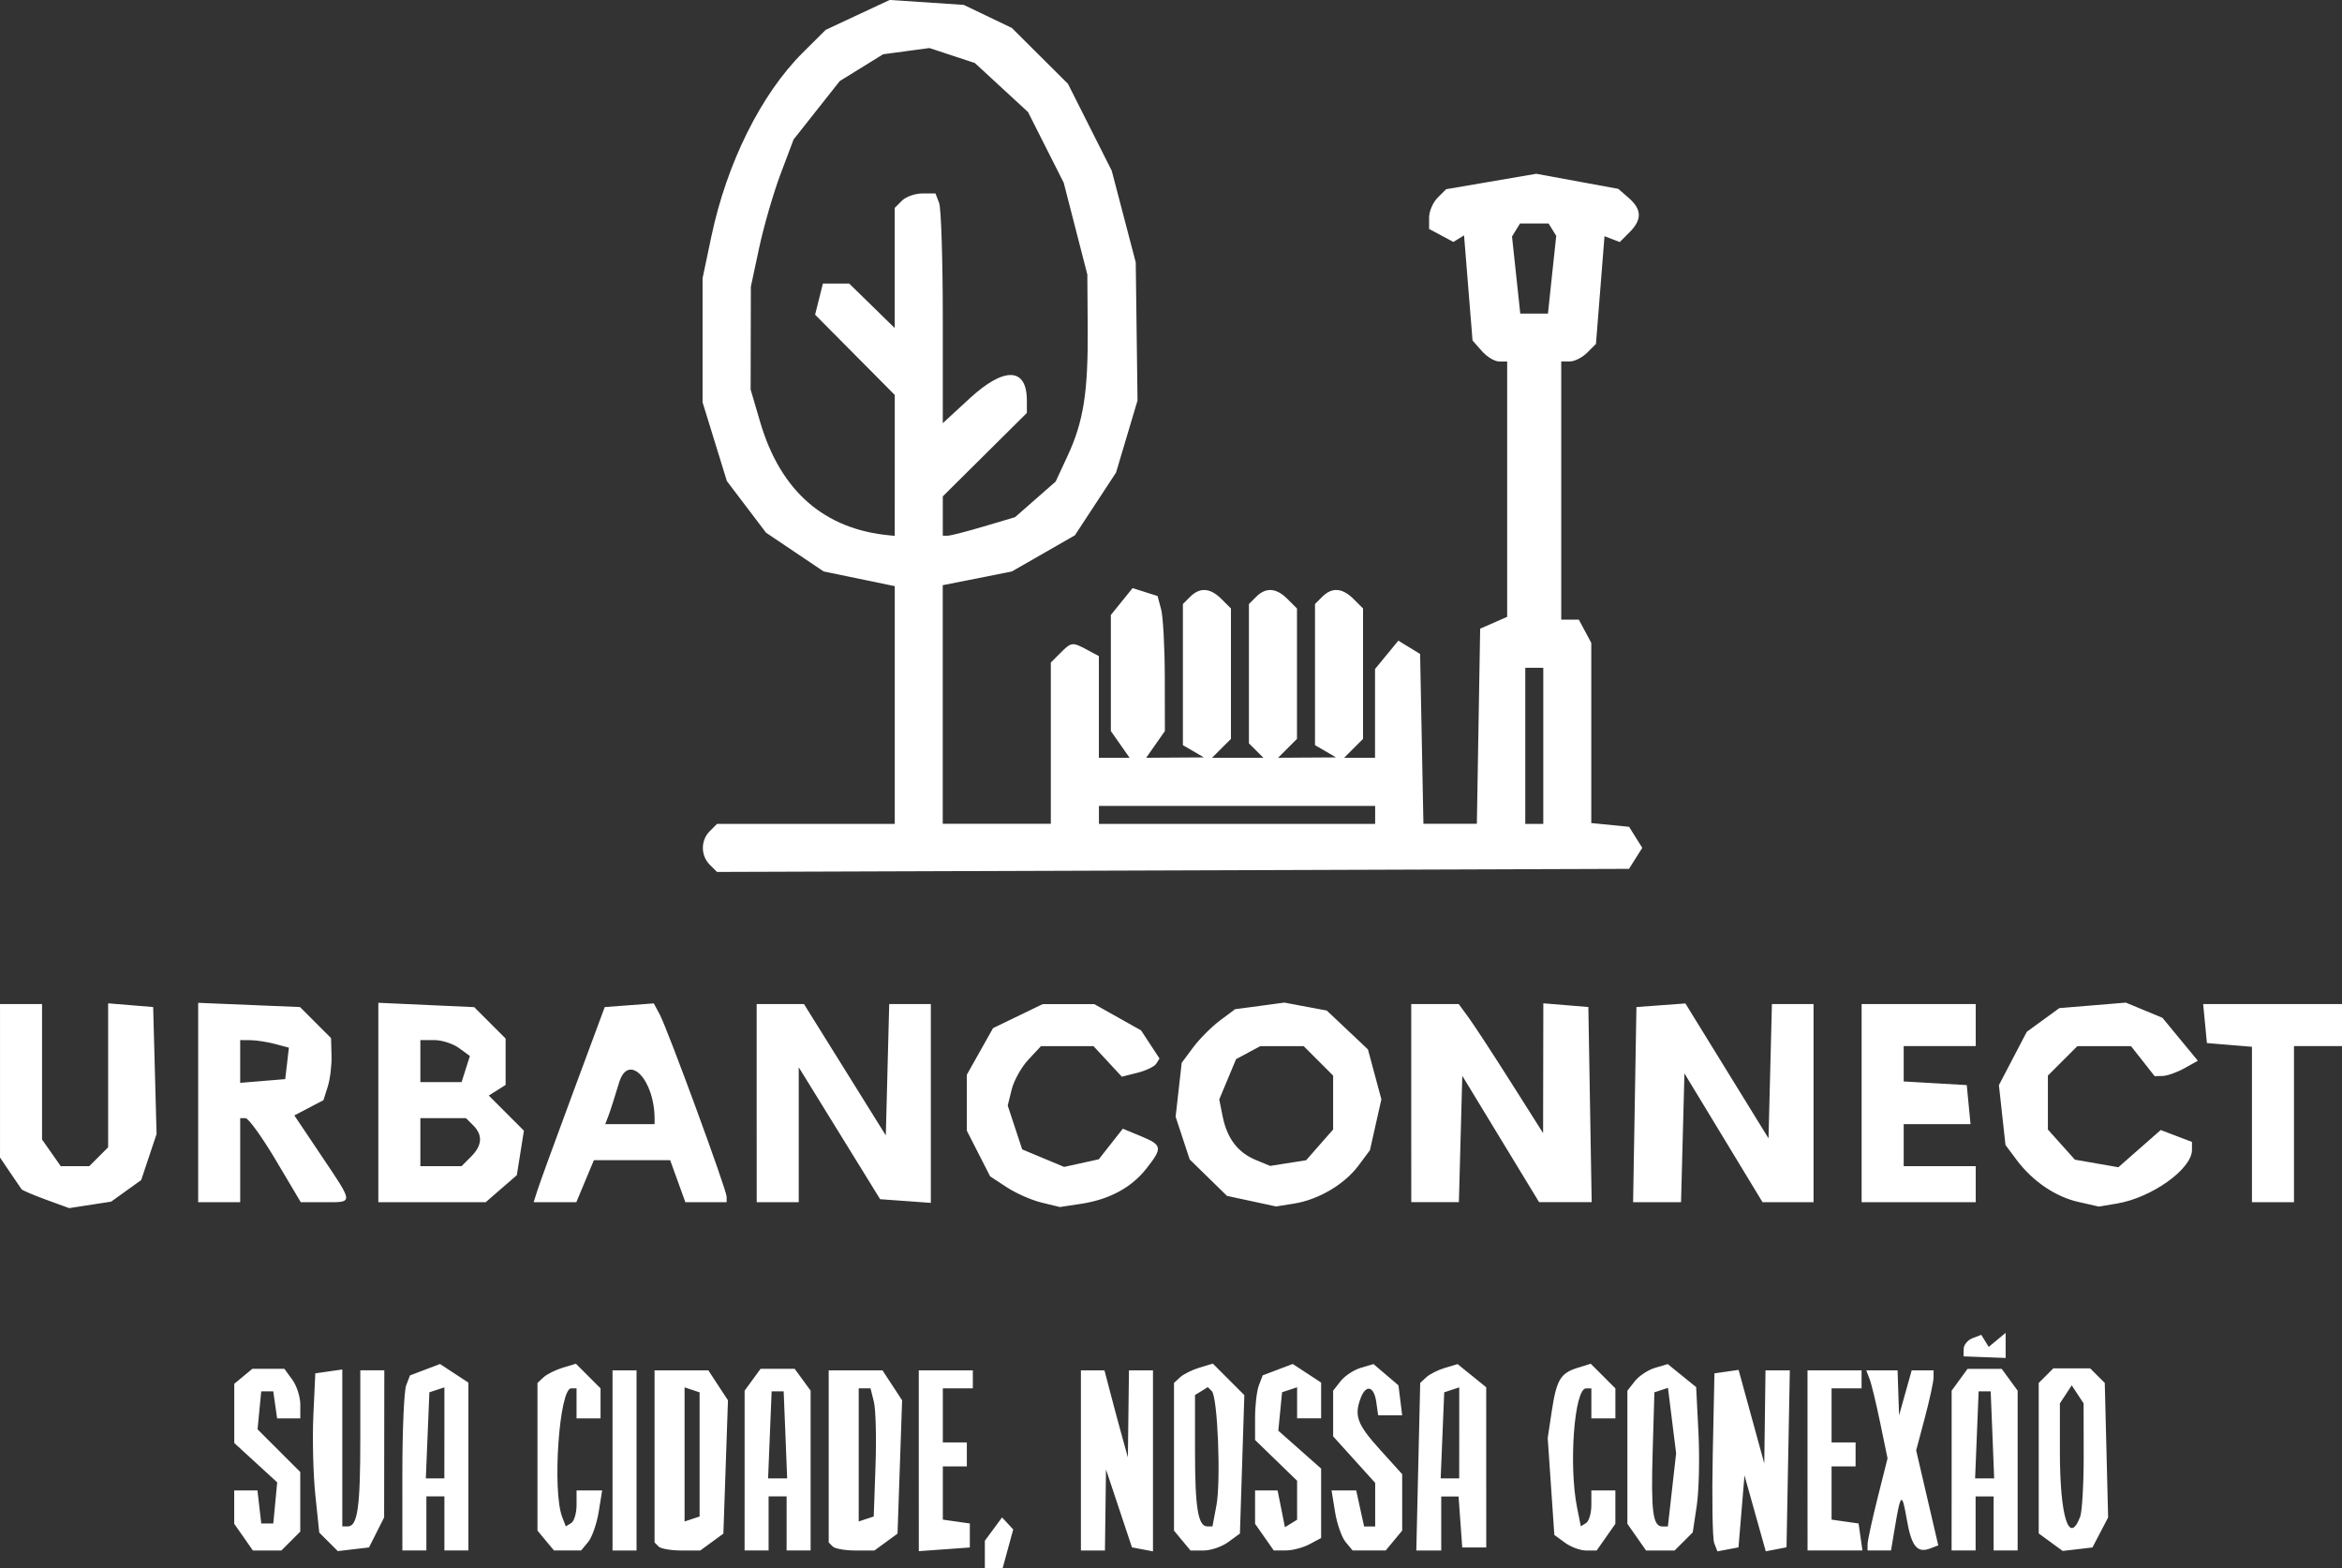 <?xml version="1.0" encoding="UTF-8" standalone="no"?>
<!-- Created with Inkscape (http://www.inkscape.org/) -->

<svg
   width="103.188mm"
   height="69.115mm"
   viewBox="0 0 103.188 69.115"
   version="1.1"
   id="svg1"
   xml:space="preserve"
   xmlns:inkscape="http://www.inkscape.org/namespaces/inkscape"
   xmlns:sodipodi="http://sodipodi.sourceforge.net/DTD/sodipodi-0.dtd"
   xmlns="http://www.w3.org/2000/svg"
   xmlns:svg="http://www.w3.org/2000/svg"><rect x="0" y="0" width="103.188" height="69.115" fill="#333333" stroke="none"/><sodipodi:namedview
     id="namedview1"
     pagecolor="#505050"
     bordercolor="#ffffff"
     borderopacity="1"
     inkscape:showpageshadow="0"
     inkscape:pageopacity="0"
     inkscape:pagecheckerboard="1"
     inkscape:deskcolor="#505050"
     inkscape:document-units="mm" /><defs
     id="defs1" /><g
     inkscape:label="Camada 1"
     inkscape:groupmode="layer"
     id="layer1"
     transform="translate(-51.362,-172.586)"><path
       style="fill:#ffffff"
       d="m 94.754,241.091 v -0.611 l 0.379,-0.514 0.379,-0.514 0.246,0.265 0.246,0.265 -0.235,0.86 -0.235,0.86 H 95.143 94.754 Z m -32.661,-0.771 -0.412,-0.588 v -0.735 -0.735 h 0.512 0.512 l 0.084,0.728 0.084,0.728 h 0.265 0.265 l 0.086,-0.906 0.086,-0.906 -0.946,-0.867 -0.946,-0.867 v -1.304 -1.304 l 0.398,-0.33 0.398,-0.33 h 0.706 0.706 l 0.351,0.481 c 0.193,0.264 0.351,0.755 0.351,1.091 v 0.611 h -0.511 -0.511 l -0.085,-0.595 -0.085,-0.595 h -0.265 -0.265 l -0.081,0.836 -0.081,0.836 0.941,0.941 0.941,0.941 v 1.313 1.313 l -0.416,0.416 -0.416,0.416 h -0.628 -0.628 z m 3.744,0.208 -0.409,-0.409 -0.172,-1.656 c -0.095,-0.911 -0.134,-2.49 -0.087,-3.508 l 0.085,-1.852 0.595,-0.085 0.595,-0.085 v 3.458 3.458 h 0.236 c 0.438,0 0.557,-0.825 0.557,-3.858 v -3.021 h 0.529 0.529 l -0.004,3.241 -0.004,3.241 -0.333,0.661 -0.333,0.661 -0.688,0.081 -0.688,0.081 z m 3.253,-3.038 c 0,-1.88 0.076,-3.615 0.168,-3.857 l 0.168,-0.439 0.661,-0.251 0.661,-0.251 0.626,0.41 0.626,0.41 v 3.698 3.698 h -0.529 -0.529 v -1.191 -1.191 h -0.397 -0.397 v 1.191 1.191 h -0.529 -0.529 z m 1.852,-1.763 v -2.006 l -0.331,0.109 -0.331,0.109 -0.078,1.897 -0.078,1.897 h 0.408 0.408 z m 4.464,4.744 -0.363,-0.438 v -3.253 -3.253 l 0.265,-0.248 c 0.146,-0.136 0.526,-0.327 0.846,-0.424 l 0.582,-0.176 0.543,0.543 0.543,0.543 v 0.661 0.661 h -0.529 -0.529 v -0.661 -0.661 h -0.236 c -0.524,0 -0.841,4.511 -0.397,5.665 l 0.16,0.417 0.237,-0.146 c 0.13,-0.081 0.237,-0.437 0.237,-0.792 v -0.646 h 0.564 0.564 l -0.154,0.95 c -0.085,0.522 -0.294,1.118 -0.464,1.323 l -0.31,0.373 h -0.597 -0.597 z m 2.944,-3.531 v -3.969 h 0.529 0.529 v 3.969 3.969 h -0.529 -0.529 z m 2.028,3.792 -0.176,-0.176 v -3.792 -3.792 h 1.185 1.185 l 0.432,0.66 0.432,0.66 -0.101,2.937 -0.101,2.937 -0.509,0.372 -0.509,0.372 h -0.831 c -0.457,0 -0.911,-0.079 -1.008,-0.176 z m 1.808,-4.057 v -2.734 l -0.331,-0.11 -0.331,-0.11 v 2.955 2.955 l 0.331,-0.11 0.331,-0.11 z m 1.984,0.712 v -3.521 l 0.351,-0.481 0.351,-0.481 h 0.752 0.752 l 0.351,0.481 0.351,0.481 v 3.521 3.521 h -0.529 -0.529 v -1.191 -1.191 h -0.397 -0.397 v 1.191 1.191 h -0.529 -0.529 z m 1.798,-1.572 -0.078,-1.918 h -0.265 -0.265 l -0.078,1.918 -0.078,1.918 h 0.42 0.42 z m 2.083,4.917 -0.176,-0.176 v -3.792 -3.792 h 1.185 1.185 l 0.432,0.66 0.432,0.66 -0.101,2.937 -0.101,2.937 -0.509,0.372 -0.509,0.372 h -0.831 c -0.457,0 -0.911,-0.079 -1.008,-0.176 z m 1.886,-3.549 c 0.043,-1.225 0.011,-2.496 -0.071,-2.823 l -0.149,-0.595 h -0.26 -0.26 v 2.932 2.932 l 0.331,-0.109 0.331,-0.109 z m 1.906,-0.228 v -3.984 h 1.191 1.191 v 0.397 0.397 h -0.661 -0.661 v 1.191 1.191 h 0.529 0.529 v 0.529 0.529 h -0.529 -0.529 v 1.172 1.172 l 0.595,0.085 0.595,0.085 v 0.529 0.529 l -1.124,0.081 -1.124,0.081 z m 7.144,-0.015 v -3.969 h 0.519 0.519 l 0.259,0.992 c 0.142,0.546 0.374,1.409 0.515,1.918 l 0.257,0.926 0.024,-1.918 0.024,-1.918 h 0.529 0.529 v 3.988 3.988 l -0.463,-0.088 -0.463,-0.088 -0.572,-1.717 -0.572,-1.717 -0.023,1.786 -0.023,1.786 H 99.516 98.987 Z m 4.464,3.531 -0.363,-0.438 v -3.253 -3.253 l 0.265,-0.248 c 0.146,-0.136 0.53,-0.328 0.855,-0.427 l 0.591,-0.178 0.694,0.694 0.694,0.694 -0.097,3.05 -0.097,3.05 -0.511,0.374 c -0.281,0.205 -0.771,0.374 -1.089,0.374 h -0.578 z m 1.506,-1.545 c 0.203,-1.083 0.055,-4.781 -0.202,-5.038 l -0.177,-0.177 -0.282,0.174 -0.282,0.174 v 2.476 c 0,2.498 0.134,3.313 0.545,3.313 h 0.224 z m 2.115,1.394 -0.412,-0.588 v -0.735 -0.735 h 0.496 0.496 l 0.162,0.811 0.162,0.811 0.268,-0.165 0.268,-0.165 v -0.859 -0.859 l -0.926,-0.898 -0.926,-0.898 v -0.985 c 0,-0.542 0.076,-1.182 0.168,-1.424 l 0.168,-0.439 0.661,-0.251 0.661,-0.251 0.626,0.41 0.626,0.41 v 0.788 0.788 h -0.529 -0.529 v -0.684 -0.684 l -0.331,0.109 -0.331,0.109 -0.083,0.847 -0.083,0.847 0.943,0.835 0.943,0.835 v 1.53 1.53 l -0.512,0.274 c -0.281,0.151 -0.751,0.274 -1.043,0.274 h -0.532 z m 3.576,0.215 c -0.17,-0.205 -0.379,-0.801 -0.464,-1.323 l -0.154,-0.95 h 0.543 0.543 l 0.174,0.794 0.174,0.794 h 0.244 0.244 v -0.96 -0.96 l -0.926,-1.025 -0.926,-1.025 v -1.007 -1.007 l 0.331,-0.421 c 0.182,-0.231 0.582,-0.495 0.889,-0.586 l 0.558,-0.165 0.55,0.469 0.55,0.469 0.082,0.661 0.082,0.661 h -0.529 -0.529 l -0.085,-0.595 c -0.098,-0.691 -0.449,-0.782 -0.681,-0.177 -0.301,0.785 -0.161,1.167 0.832,2.266 l 0.992,1.098 v 1.243 1.243 l -0.363,0.438 -0.363,0.438 h -0.729 -0.729 z m 3.202,-3.318 0.086,-3.692 0.265,-0.247 c 0.146,-0.136 0.516,-0.323 0.823,-0.415 l 0.558,-0.168 0.631,0.511 0.631,0.511 0.001,3.53 10e-4,3.53 h -0.529 -0.529 l -0.081,-1.124 -0.081,-1.124 h -0.382 -0.382 v 1.191 1.191 h -0.549 -0.549 z m 1.806,-1.49 v -2.006 l -0.331,0.109 -0.331,0.109 -0.078,1.897 -0.078,1.897 h 0.408 0.408 z m 4.659,4.839 -0.469,-0.343 -0.146,-2.135 -0.146,-2.135 0.175,-1.16 c 0.212,-1.405 0.384,-1.696 1.139,-1.932 l 0.582,-0.181 0.543,0.543 0.543,0.543 v 0.661 0.661 h -0.529 -0.529 v -0.661 -0.661 h -0.234 c -0.516,0 -0.771,3.379 -0.396,5.254 l 0.165,0.823 0.232,-0.144 c 0.128,-0.079 0.232,-0.434 0.232,-0.789 v -0.646 h 0.529 0.529 v 0.735 0.735 l -0.412,0.588 -0.412,0.588 h -0.464 c -0.255,0 -0.675,-0.154 -0.932,-0.343 z m 3.161,-0.245 -0.412,-0.588 v -2.933 -2.933 l 0.331,-0.421 c 0.182,-0.231 0.582,-0.495 0.889,-0.586 l 0.558,-0.165 0.626,0.507 0.626,0.507 0.102,2.019 c 0.056,1.11 0.022,2.551 -0.075,3.201 l -0.177,1.182 -0.4,0.4 -0.4,0.4 h -0.628 -0.628 z m 1.554,-2.083 0.182,-1.612 -0.18,-1.442 -0.18,-1.442 -0.299,0.099 -0.299,0.099 -0.076,2.606 c -0.078,2.656 0.007,3.305 0.431,3.305 h 0.239 z m 1.861,2.346 c -0.077,-0.2 -0.106,-1.965 -0.065,-3.922 l 0.074,-3.559 0.532,-0.076 0.532,-0.076 0.566,2.061 0.566,2.061 0.027,-2.051 0.027,-2.051 h 0.536 0.536 l -0.073,3.899 -0.073,3.899 -0.457,0.088 -0.457,0.088 -0.469,-1.672 -0.469,-1.672 -0.132,1.585 -0.132,1.585 -0.464,0.088 -0.464,0.088 z m 4.11,-3.644 v -3.969 h 1.191 1.191 v 0.397 0.397 h -0.661 -0.661 v 1.191 1.191 h 0.529 0.529 v 0.529 0.529 h -0.529 -0.529 v 1.172 1.172 l 0.595,0.085 0.595,0.085 0.085,0.595 0.085,0.595 h -1.209 -1.209 z m 2.646,3.692 c 0,-0.152 0.198,-1.065 0.44,-2.03 l 0.44,-1.753 -0.321,-1.554 c -0.177,-0.855 -0.387,-1.727 -0.469,-1.939 l -0.148,-0.385 h 0.69 0.69 l 0.033,0.992 0.033,0.992 0.278,-0.992 0.278,-0.992 h 0.482 0.483 l -0.003,0.331 c -0.002,0.182 -0.175,0.975 -0.384,1.763 l -0.381,1.432 0.487,2.093 0.487,2.093 -0.355,0.136 c -0.576,0.221 -0.828,-0.094 -1.035,-1.294 -0.208,-1.206 -0.266,-1.164 -0.526,0.391 l -0.166,0.992 h -0.517 -0.517 z m 3.704,-3.245 v -3.521 l 0.351,-0.481 0.351,-0.481 h 0.752 0.752 l 0.351,0.481 0.351,0.481 v 3.521 3.521 h -0.529 -0.529 v -1.191 -1.191 h -0.397 -0.397 v 1.191 1.191 h -0.529 -0.529 z m 1.798,-1.572 -0.078,-1.918 h -0.265 -0.265 l -0.078,1.918 -0.078,1.918 h 0.42 0.42 z m 2.568,4.729 -0.529,-0.387 v -3.315 -3.315 l 0.322,-0.322 0.322,-0.322 h 0.811 0.811 l 0.322,0.321 0.322,0.321 0.074,2.964 0.074,2.964 -0.345,0.661 -0.345,0.661 -0.656,0.077 -0.656,0.077 z m 1.295,-1.113 c 0.088,-0.23 0.159,-1.451 0.157,-2.712 l -0.004,-2.293 -0.261,-0.397 -0.261,-0.397 -0.261,0.397 -0.261,0.397 -4.4e-4,2.117 c -5.9e-4,2.858 0.401,4.162 0.89,2.889 z m -5.131,-7.401 c 0,-0.179 0.175,-0.393 0.388,-0.475 l 0.388,-0.149 0.164,0.266 0.164,0.266 0.373,-0.31 0.373,-0.31 v 0.553 0.554 l -0.926,-0.035 -0.926,-0.035 z m -84.488,-6.579 c -0.557,-0.203 -1.042,-0.41 -1.08,-0.46 -0.037,-0.05 -0.267,-0.385 -0.509,-0.745 l -0.441,-0.654 v -3.381 -3.381 h 0.926 0.926 v 2.984 2.984 l 0.412,0.588 0.412,0.588 h 0.628 0.628 l 0.416,-0.416 0.416,-0.416 v -3.172 -3.172 l 0.992,0.082 0.992,0.082 0.075,2.798 0.075,2.798 -0.339,1.014 -0.339,1.014 -0.661,0.475 -0.661,0.475 -0.926,0.143 -0.926,0.143 z m 43.869,0.129 c -0.44,-0.105 -1.131,-0.408 -1.537,-0.674 l -0.737,-0.483 -0.514,-1.007 -0.514,-1.007 v -1.231 -1.231 l 0.578,-1.028 0.578,-1.028 1.093,-0.529 1.093,-0.529 h 1.137 1.137 l 1.031,0.579 1.031,0.579 0.406,0.619 0.406,0.619 -0.141,0.228 c -0.077,0.125 -0.451,0.306 -0.83,0.401 l -0.689,0.173 -0.624,-0.673 -0.624,-0.673 h -1.157 -1.157 l -0.556,0.595 c -0.306,0.327 -0.635,0.916 -0.733,1.309 l -0.177,0.714 0.319,0.966 0.319,0.966 0.924,0.386 0.924,0.386 0.763,-0.168 0.763,-0.168 0.53,-0.674 0.53,-0.674 0.796,0.33 c 0.945,0.391 0.965,0.508 0.243,1.426 -0.663,0.843 -1.633,1.365 -2.887,1.555 l -0.926,0.14 z m 9.243,-0.064 -1.081,-0.233 -0.822,-0.803 -0.822,-0.803 -0.31,-0.941 -0.31,-0.941 0.134,-1.189 0.134,-1.189 0.508,-0.681 c 0.28,-0.375 0.809,-0.905 1.176,-1.18 l 0.668,-0.499 1.085,-0.145 1.085,-0.146 0.935,0.175 0.935,0.175 0.907,0.856 0.907,0.856 0.296,1.1 0.296,1.1 -0.252,1.121 -0.252,1.121 -0.509,0.683 c -0.615,0.825 -1.76,1.499 -2.835,1.67 l -0.794,0.126 z m 3,-2.482 0.595,-0.676 v -1.188 -1.188 l -0.649,-0.649 -0.649,-0.649 h -0.955 -0.955 l -0.534,0.286 -0.534,0.286 -0.371,0.888 -0.371,0.888 0.149,0.744 c 0.195,0.971 0.667,1.593 1.455,1.921 l 0.637,0.265 0.794,-0.125 0.794,-0.125 z m 33.436,2.517 c -1.018,-0.228 -2.027,-0.916 -2.733,-1.861 l -0.484,-0.649 -0.145,-1.319 -0.145,-1.319 0.614,-1.175 0.614,-1.175 0.717,-0.522 0.717,-0.522 1.465,-0.121 1.465,-0.121 0.806,0.334 0.806,0.334 0.781,0.947 0.781,0.947 -0.593,0.33 c -0.326,0.181 -0.755,0.334 -0.952,0.339 l -0.359,0.009 -0.52,-0.661 -0.52,-0.661 h -1.183 -1.183 l -0.649,0.649 -0.649,0.649 v 1.188 1.188 l 0.595,0.664 0.595,0.664 0.957,0.167 0.957,0.167 0.934,-0.82 0.934,-0.82 0.688,0.262 0.688,0.262 v 0.354 c 0,0.84 -1.772,2.106 -3.307,2.362 l -0.794,0.133 z m -82.847,-4.382 v -4.393 l 2.243,0.093 2.243,0.093 0.684,0.684 0.684,0.684 0.022,0.773 c 0.012,0.425 -0.063,1.04 -0.167,1.368 l -0.189,0.595 -0.641,0.336 -0.641,0.336 1.188,1.771 c 1.437,2.142 1.431,2.053 0.142,2.053 h -1.047 l -1.1,-1.852 c -0.605,-1.019 -1.206,-1.852 -1.335,-1.852 h -0.234 v 1.852 1.852 h -0.926 -0.926 z m 3.917,-1.724 0.08,-0.693 -0.61,-0.163 c -0.335,-0.09 -0.818,-0.165 -1.073,-0.167 l -0.463,-0.004 v 0.942 0.942 l 0.992,-0.082 0.992,-0.082 z m 4.021,1.723 v -4.394 l 2.112,0.096 2.112,0.096 0.692,0.692 0.692,0.692 v 1.022 1.022 l -0.371,0.234 -0.371,0.234 0.774,0.774 0.774,0.774 -0.156,0.98 -0.156,0.98 -0.685,0.595 -0.685,0.595 h -2.366 -2.366 z m 4.082,2.39 c 0.497,-0.497 0.529,-0.952 0.098,-1.383 l -0.318,-0.318 h -1.005 -1.005 v 1.058 1.058 h 0.907 0.907 z m -0.231,-3.864 0.183,-0.575 -0.48,-0.351 c -0.264,-0.193 -0.755,-0.351 -1.091,-0.351 h -0.611 v 0.926 0.926 h 0.908 0.908 z m 3.163,5.33 c 0.094,-0.295 0.798,-2.23 1.566,-4.299 l 1.395,-3.762 1.081,-0.081 1.081,-0.081 0.26,0.485 c 0.352,0.658 2.949,7.734 2.949,8.035 v 0.24 H 82.468 81.559 l -0.335,-0.926 -0.335,-0.926 h -1.68 -1.68 l -0.387,0.926 -0.387,0.926 H 75.815 74.874 Z m 5.158,-3.101 c 0.012,-1.762 -1.16,-2.98 -1.566,-1.626 -0.179,0.597 -0.389,1.252 -0.467,1.455 l -0.142,0.369 h 1.087 1.087 z m 4.497,-0.728 v -4.366 h 1.042 1.042 l 1.803,2.895 1.803,2.895 0.075,-2.895 0.075,-2.895 h 0.917 0.917 v 4.381 4.381 l -1.117,-0.081 -1.117,-0.081 -1.793,-2.907 -1.793,-2.907 v 2.973 2.973 h -0.926 -0.926 z m 28.84,0 v -4.366 h 1.046 1.046 l 0.435,0.595 c 0.239,0.327 1.076,1.607 1.859,2.844 l 1.424,2.249 0.005,-2.86 0.005,-2.86 0.992,0.082 0.992,0.082 0.073,4.299 0.073,4.299 h -1.158 -1.159 l -1.692,-2.784 -1.692,-2.784 -0.075,2.784 -0.075,2.784 h -1.049 -1.049 z m 9.849,0.066 0.073,-4.299 1.079,-0.079 1.079,-0.079 1.831,2.972 1.831,2.972 0.075,-2.959 0.075,-2.959 h 0.917 0.917 v 4.366 4.366 l -1.124,-7.6e-4 -1.124,-7.5e-4 -1.72,-2.837 -1.72,-2.837 -0.075,2.838 -0.075,2.838 h -1.056 -1.056 z m 9.995,-0.066 v -4.366 h 2.514 2.514 v 0.926 0.926 h -1.587 -1.587 v 0.78 0.78 l 1.389,0.08 1.389,0.08 0.083,0.86 0.083,0.86 h -1.472 -1.472 v 0.926 0.926 h 1.587 1.587 v 0.794 0.794 h -2.514 -2.514 z m 17.198,0.942 v -3.424 l -0.992,-0.082 -0.992,-0.082 -0.083,-0.86 -0.083,-0.86 h 3.059 3.059 v 0.926 0.926 h -1.058 -1.058 v 3.44 3.44 h -0.926 -0.926 z M 82.637,210.694 c -0.408,-0.408 -0.409,-1.076 -0.002,-1.483 l 0.318,-0.318 h 3.916 3.916 v -5.239 -5.239 l -1.567,-0.324 -1.567,-0.324 -1.269,-0.854 -1.269,-0.854 -0.862,-1.136 -0.862,-1.136 -0.536,-1.737 -0.536,-1.737 v -2.733 -2.733 l 0.387,-1.839 c 0.681,-3.237 2.194,-6.278 4.033,-8.107 l 1.004,-0.998 1.411,-0.66 1.411,-0.66 1.632,0.11 1.632,0.11 1.058,0.507 1.058,0.507 1.237,1.232 1.237,1.232 0.964,1.914 0.964,1.914 0.529,2.02 0.529,2.02 0.039,3.043 0.039,3.043 -0.473,1.587 -0.473,1.587 -0.907,1.383 -0.907,1.383 -1.39,0.797 -1.39,0.797 -1.521,0.302 -1.521,0.302 v 5.257 5.257 h 2.381 2.381 v -3.553 -3.553 l 0.416,-0.416 c 0.492,-0.492 0.527,-0.496 1.189,-0.142 l 0.512,0.274 v 2.24 2.24 h 0.676 0.676 l -0.412,-0.588 -0.412,-0.588 v -2.558 -2.558 l 0.479,-0.592 0.479,-0.592 0.55,0.175 0.55,0.175 0.157,0.587 c 0.086,0.323 0.159,1.661 0.161,2.975 l 0.004,2.389 -0.412,0.588 -0.412,0.588 1.272,-0.008 1.272,-0.008 -0.463,-0.27 -0.463,-0.27 v -3.109 -3.109 l 0.318,-0.318 c 0.431,-0.431 0.886,-0.399 1.383,0.098 l 0.416,0.416 v 2.873 2.873 l -0.416,0.416 -0.416,0.416 h 1.13 1.13 l -0.318,-0.318 -0.318,-0.318 v -3.069 -3.069 l 0.318,-0.318 c 0.431,-0.431 0.886,-0.399 1.383,0.098 l 0.416,0.416 v 2.873 2.873 l -0.416,0.416 -0.416,0.416 1.276,-0.008 1.276,-0.008 -0.463,-0.27 -0.463,-0.27 v -3.109 -3.109 l 0.318,-0.318 c 0.431,-0.431 0.886,-0.399 1.383,0.098 l 0.416,0.416 v 2.873 2.873 l -0.416,0.416 -0.416,0.416 h 0.68 0.68 v -1.955 -1.955 l 0.513,-0.625 0.513,-0.625 0.48,0.293 0.48,0.293 0.073,3.742 0.073,3.742 h 1.177 1.177 l 0.073,-4.299 0.073,-4.299 0.595,-0.261 0.595,-0.261 v -5.626 -5.626 h -0.356 c -0.196,0 -0.539,-0.208 -0.763,-0.463 l -0.407,-0.463 -0.187,-2.316 -0.187,-2.316 -0.235,0.145 -0.235,0.145 -0.535,-0.286 -0.535,-0.286 v -0.501 c 0,-0.276 0.169,-0.669 0.375,-0.875 l 0.375,-0.375 1.986,-0.34 1.986,-0.34 1.807,0.332 1.807,0.332 0.463,0.404 c 0.578,0.504 0.587,0.954 0.032,1.509 l -0.431,0.431 -0.336,-0.129 -0.336,-0.129 -0.188,2.373 -0.188,2.373 -0.387,0.387 c -0.213,0.213 -0.557,0.387 -0.765,0.387 h -0.378 v 5.689 5.689 h 0.388 0.388 l 0.274,0.512 0.274,0.512 v 3.969 3.969 l 0.833,0.083 0.833,0.083 0.29,0.463 0.29,0.463 -0.292,0.463 -0.292,0.463 -20.091,0.068 -20.091,0.068 z m 29.314,-2.198 v -0.397 h -6.085 -6.085 v 0.397 0.397 h 6.085 6.085 z m 7.408,-3.043 v -3.44 h -0.397 -0.397 v 3.44 3.44 h 0.397 0.397 z M 90.785,193.091 v -3.102 l -1.755,-1.768 -1.755,-1.768 0.172,-0.686 0.172,-0.686 h 0.579 0.579 l 1.003,0.98 1.003,0.98 v -2.647 -2.647 l 0.318,-0.318 c 0.175,-0.175 0.579,-0.318 0.898,-0.318 h 0.58 l 0.161,0.419 c 0.088,0.23 0.161,2.508 0.161,5.061 v 4.642 l 1.185,-1.092 c 1.525,-1.406 2.519,-1.37 2.519,0.092 v 0.549 l -1.852,1.838 -1.852,1.838 v 0.867 0.867 h 0.217 c 0.119,0 0.835,-0.184 1.591,-0.408 l 1.375,-0.408 0.895,-0.785 0.895,-0.785 0.521,-1.121 c 0.707,-1.522 0.91,-2.807 0.891,-5.619 l -0.016,-2.381 -0.52,-2.022 -0.52,-2.022 -0.787,-1.559 -0.787,-1.559 -1.171,-1.08 -1.171,-1.08 -1.001,-0.33 -1.001,-0.33 -1.02,0.137 -1.02,0.137 -0.955,0.59 -0.955,0.59 -1.018,1.288 -1.018,1.288 -0.573,1.522 c -0.315,0.837 -0.738,2.296 -0.941,3.242 l -0.368,1.72 -0.005,2.267 -0.005,2.267 0.422,1.437 c 0.894,3.043 2.83,4.73 5.729,4.991 l 0.198,0.018 z m 28.961,-8.4 0.183,-1.712 -0.168,-0.272 -0.168,-0.272 h -0.63 -0.63 l -0.176,0.286 -0.176,0.286 0.182,1.699 0.182,1.699 h 0.61 0.61 z"
       id="path1"
       inkscape:export-filename="Logo_Empresa.svg"
       inkscape:export-xdpi="96"
       inkscape:export-ydpi="96" /></g></svg>
